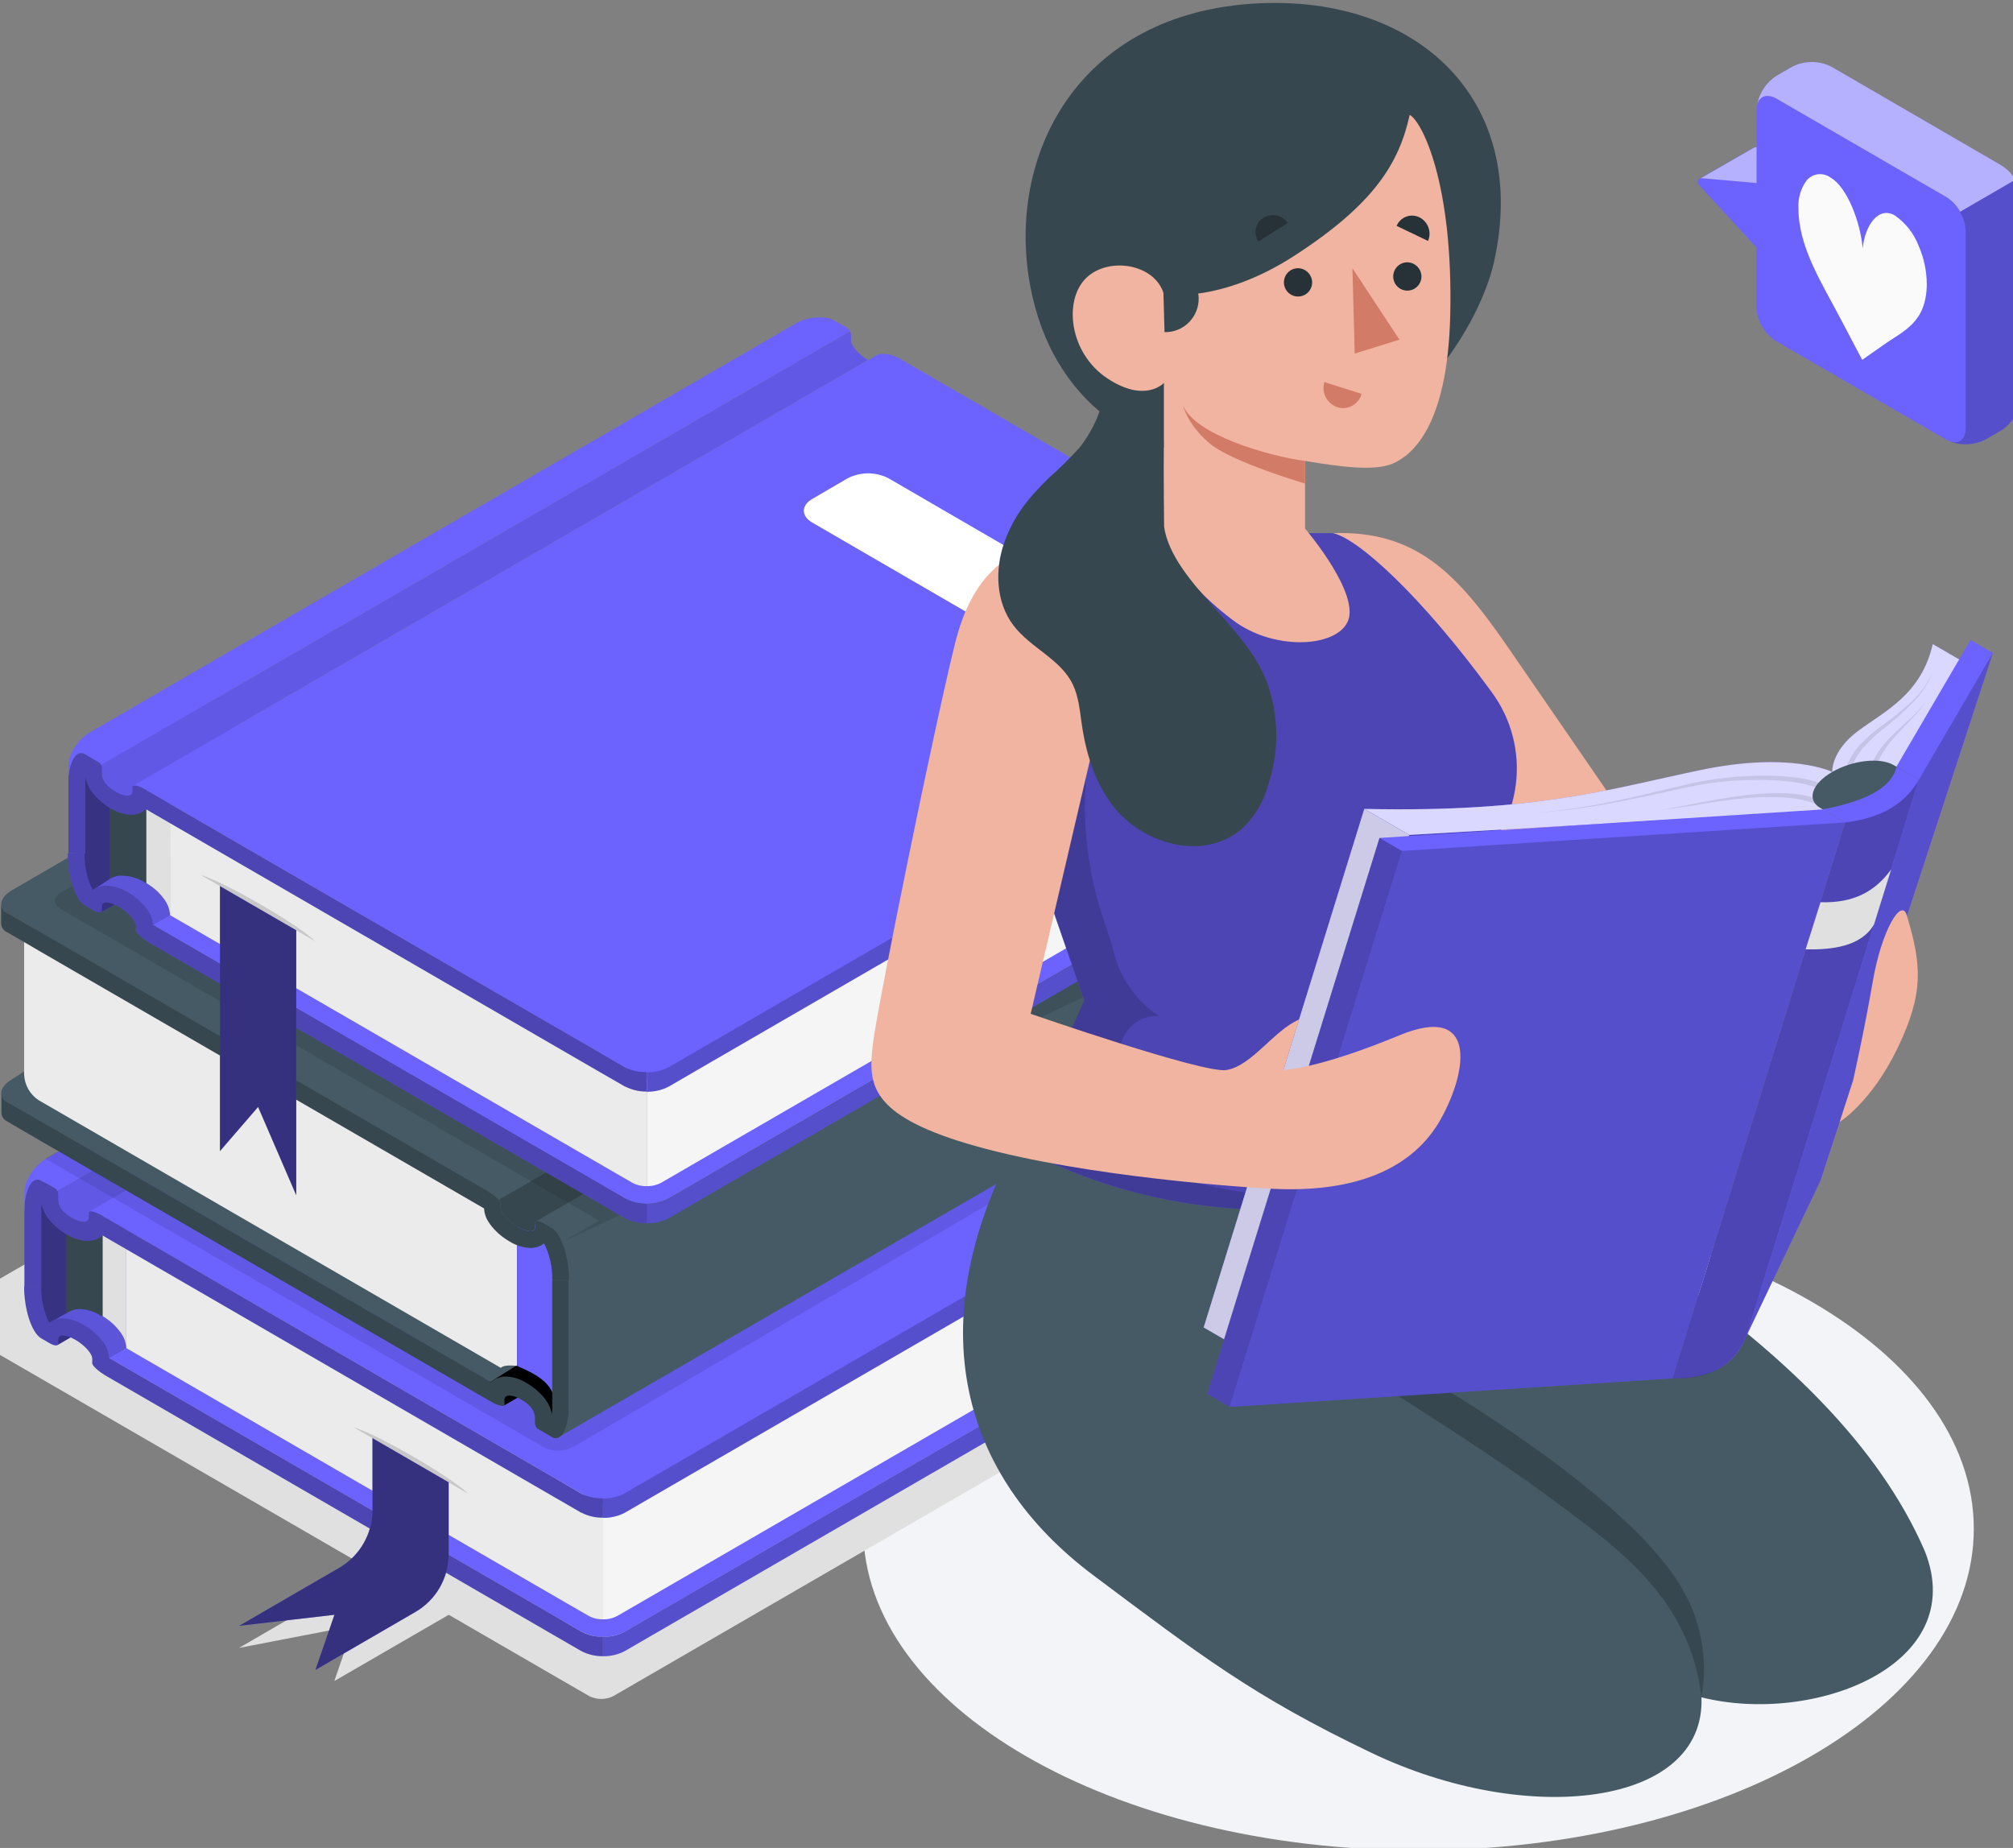 <svg width="256" height="235" viewBox="0 0 256 235" fill="none" xmlns="http://www.w3.org/2000/svg">
<rect x="0" y="0" width="256" height="235" fill="#808080" stroke="none"/>
<g clip-path="url(#clip0_791_5897)">
<path d="M180.398 235.3C219.399 235.3 251.015 216.994 251.015 194.412C251.015 171.83 219.399 153.523 180.398 153.523C141.397 153.523 109.781 171.83 109.781 194.412C109.781 216.994 141.397 235.3 180.398 235.3Z" fill="#F2F4F8"/>
<path d="M74.914 215.682L57.069 205.351L42.517 213.775L44.942 206.755L30.398 209.563L47.367 199.713L-6.842 168.344C-7.029 168.281 -7.192 168.161 -7.308 168C-7.424 167.839 -7.486 167.646 -7.486 167.447C-7.486 167.249 -7.424 167.055 -7.308 166.894C-7.192 166.733 -7.029 166.613 -6.842 166.55L121.158 92.701C121.64 92.457 122.172 92.33 122.712 92.33C123.251 92.33 123.783 92.457 124.265 92.701L205.848 139.874C206.036 139.937 206.199 140.057 206.314 140.218C206.43 140.38 206.492 140.573 206.492 140.771C206.492 140.97 206.43 141.163 206.314 141.324C206.199 141.485 206.036 141.606 205.848 141.669L78.013 215.682C77.532 215.926 77.001 216.054 76.463 216.054C75.925 216.054 75.394 215.926 74.914 215.682Z" fill="#E0E0E0"/>
<path d="M7.321 171.039L9.214 169.943L7.845 169.327C7.845 169.327 6.737 169.612 6.737 169.68C6.744 169.932 6.769 170.183 6.812 170.431L7.321 171.039Z" fill="#6C63FF"/>
<path opacity="0.5" d="M7.321 171.039L9.214 169.943L7.845 169.327C7.845 169.327 6.737 169.612 6.737 169.68C6.744 169.932 6.769 170.183 6.812 170.431L7.321 171.039Z" fill="black"/>
<path d="M79.472 207.498C78.614 207.934 77.665 208.162 76.702 208.162C75.74 208.162 74.791 207.934 73.933 207.498L11.737 171.459L104.832 117.545L107.011 116.283L169.199 152.322C170.696 153.207 170.696 154.649 169.199 155.527L79.472 207.498Z" fill="#6C63FF"/>
<path d="M56.14 139.46L34.433 151.984L20.39 143.853L4.057 153.32V165.123C4.057 166.557 5.659 168.591 6.243 168.261C7.319 168.522 8.365 168.895 9.364 169.372C10.988 170.303 12.496 171.425 13.855 172.713L63.686 143.86L56.14 139.46Z" fill="#6C63FF"/>
<path opacity="0.15" d="M56.14 139.46L34.433 151.984L20.39 143.853L4.057 153.32V165.123C4.057 166.557 5.659 168.591 6.243 168.261C7.319 168.522 8.365 168.895 9.364 169.372C10.988 170.303 12.496 171.425 13.855 172.713L63.686 143.86L56.14 139.46Z" fill="black"/>
<path opacity="0.4" d="M4.057 165.123C4.057 166.467 5.457 168.336 6.116 168.291H6.175H6.243C6.288 168.291 8.219 167.06 8.429 167.03L10.307 160.806C10.307 160.806 10.195 153.53 10.307 153.53C9.947 152.482 9.53 151.455 9.057 150.452L4.057 153.35V165.123Z" fill="black"/>
<path d="M73.925 207.498L70.183 205.313L13.87 172.683C13.83 171.948 13.569 171.241 13.122 170.656C12.453 169.776 11.616 169.038 10.659 168.487C9.857 167.99 8.943 167.703 8.002 167.653C7.37 167.647 6.754 167.85 6.25 168.231C5.538 166.792 5.19 165.198 5.24 163.591H3.069C3.069 166.542 4.042 169.5 5.232 170.183L6.31 170.814C6.916 171.167 7.403 171.189 7.403 170.859V170.281C7.403 169.643 8.368 169.673 9.574 170.371C10.779 171.069 11.737 172.143 11.737 172.789V173.359C11.737 173.697 12.568 174.433 13.586 175.018L68.034 206.552L73.925 209.961C74.778 210.405 75.727 210.629 76.688 210.614V208.144C75.727 208.169 74.776 207.946 73.925 207.498Z" fill="#6C63FF"/>
<path opacity="0.3" d="M73.925 207.498L70.183 205.313L13.87 172.683C13.83 171.948 13.569 171.241 13.122 170.656C12.453 169.776 11.616 169.038 10.659 168.487C9.857 167.99 8.943 167.703 8.002 167.653C7.37 167.647 6.754 167.85 6.25 168.231C5.538 166.792 5.19 165.198 5.24 163.591H3.069C3.069 166.542 4.042 169.5 5.232 170.183L6.31 170.814C6.916 171.167 7.403 171.189 7.403 170.859V170.281C7.403 169.643 8.368 169.673 9.574 170.371C10.779 171.069 11.737 172.143 11.737 172.789V173.359C11.737 173.697 12.568 174.433 13.586 175.018L68.034 206.552L73.925 209.961C74.778 210.405 75.727 210.629 76.688 210.614V208.144C75.727 208.169 74.776 207.946 73.925 207.498Z" fill="black"/>
<path d="M170.337 153.914V156.421C170.312 156.759 170.197 157.084 170.005 157.362C169.813 157.64 169.55 157.862 169.244 158.005H169.199L85.333 206.56L79.45 209.968C78.597 210.412 77.648 210.636 76.688 210.621V208.151C77.652 208.174 78.606 207.947 79.457 207.491L83.2 205.321L169.169 155.528C169.495 155.394 169.776 155.173 169.982 154.888C170.189 154.602 170.312 154.265 170.337 153.914Z" fill="#6C63FF"/>
<path opacity="0.2" d="M170.337 153.914V156.421C170.312 156.759 170.197 157.084 170.005 157.362C169.813 157.64 169.55 157.862 169.244 158.005H169.199L85.333 206.56L79.45 209.968C78.597 210.412 77.648 210.636 76.688 210.621V208.151C77.652 208.174 78.606 207.947 79.457 207.491L83.2 205.321L169.169 155.528C169.495 155.394 169.776 155.173 169.982 154.888C170.189 154.602 170.312 154.265 170.337 153.914Z" fill="black"/>
<path d="M76.702 191.513V205.929C76.058 205.946 75.421 205.793 74.853 205.486L68.034 201.544L16.071 171.445V156.391L76.702 191.513Z" fill="#EBEBEB"/>
<path opacity="0.15" d="M44.987 181.52L59.538 189.951C59.538 189.951 58.041 188.375 52.263 185.071C46.663 181.865 44.987 181.52 44.987 181.52Z" fill="black"/>
<path d="M167.672 140.647V151.751C167.637 152.393 167.452 153.017 167.132 153.574C166.812 154.131 166.367 154.605 165.831 154.957L85.333 201.544L78.522 205.486C77.957 205.792 77.322 205.945 76.68 205.929V193.038L167.672 140.647Z" fill="#F5F5F5"/>
<path d="M13.024 154.664V167.428C12.96 167.382 12.893 167.342 12.822 167.308C12.025 166.804 11.113 166.515 10.172 166.467C9.543 166.459 8.929 166.662 8.428 167.045V152.029L13.024 154.664Z" fill="#37474F"/>
<path d="M16.064 171.452C16.026 170.715 15.764 170.008 15.315 169.425C15.09 169.112 14.839 168.818 14.566 168.546L14.304 168.299L13.968 168.006L13.683 167.796C13.487 167.645 13.282 167.507 13.069 167.383V154.664L16.064 156.428V171.452Z" fill="#E0E0E0"/>
<path d="M104.833 99.969L11.737 153.913V155.16C11.737 155.858 10.771 156.113 9.574 155.423C8.376 154.732 7.403 153.861 7.403 152.66L7.283 151.473L102.138 96.552L102.52 96.327C102.621 96.504 102.677 96.702 102.684 96.905V97.483C102.684 98.152 103.643 99.263 104.833 99.969Z" fill="#6C63FF"/>
<path opacity="0.1" d="M104.833 99.969L11.737 153.913V155.16C11.737 155.858 10.771 156.113 9.574 155.423C8.376 154.732 7.403 153.861 7.403 152.66L7.283 151.473L102.138 96.552L102.52 96.327C102.621 96.504 102.677 96.702 102.684 96.905V97.483C102.684 98.152 103.643 99.263 104.833 99.969Z" fill="black"/>
<path d="M73.933 189.907L13.114 154.664C12.366 154.259 11.617 153.913 11.34 154.086L11.737 153.868L104.833 99.946L105.926 99.323C106.524 98.97 107.834 99.165 108.86 99.758L169.17 134.723C170.667 135.616 170.667 137.058 169.17 137.936L79.472 189.907C78.614 190.343 77.665 190.571 76.703 190.571C75.74 190.571 74.791 190.343 73.933 189.907Z" fill="#6C63FF"/>
<path d="M102.55 96.304L102.168 96.53L7.283 151.451C7.235 151.352 7.166 151.264 7.081 151.195L6.759 151.015L6.078 150.617L5.24 150.159C5.077 150.05 4.882 150 4.687 150.018C4.492 150.035 4.31 150.12 4.169 150.257C4.125 150.281 4.087 150.314 4.057 150.354C3.945 150.473 3.849 150.607 3.773 150.752C3.671 150.92 3.588 151.099 3.526 151.285C3.451 151.481 3.391 151.691 3.331 151.909C3.271 152.126 3.241 152.374 3.196 152.659C3.167 152.805 3.15 152.954 3.144 153.102C3.144 153.215 3.144 153.328 3.144 153.455C3.144 153.718 3.106 153.996 3.106 154.289V151.616C3.106 150.114 4.356 148.222 5.884 147.336L95.618 95.366C97.153 94.48 99.361 94.33 100.559 95.013L101.689 95.674C101.764 95.726 101.958 95.831 102.168 95.951C102.327 96.029 102.46 96.152 102.55 96.304Z" fill="#6C63FF"/>
<path d="M73.948 189.951L70.205 187.767L26.947 162.69L13.114 154.664C12.134 154.086 11.333 153.913 11.28 154.176C11.277 154.188 11.277 154.201 11.28 154.213V154.844C11.28 155.535 10.307 155.535 9.11 154.844C7.912 154.153 7.426 153.343 7.411 152.659V151.976C7.422 151.825 7.398 151.674 7.343 151.534C7.287 151.393 7.2 151.267 7.089 151.165L6.767 150.985L6.086 150.587L5.24 150.159C5.077 150.05 4.882 150 4.687 150.018C4.492 150.035 4.31 150.12 4.169 150.257C4.125 150.281 4.087 150.314 4.057 150.354C3.982 150.43 3.919 150.516 3.87 150.61C3.831 150.652 3.798 150.7 3.773 150.752C3.671 150.92 3.588 151.099 3.526 151.285C3.451 151.481 3.391 151.691 3.331 151.909C3.271 152.126 3.241 152.374 3.196 152.659C3.167 152.805 3.15 152.954 3.144 153.102C3.144 153.215 3.144 153.328 3.144 153.455C3.144 153.718 3.106 153.996 3.106 154.289V163.659H5.24V154.221C5.24 153.996 5.24 153.771 5.24 153.56L5.292 153.02C5.286 153.003 5.286 152.984 5.292 152.967C5.479 154.671 7.104 156.188 8.511 156.991C9.292 157.483 10.187 157.762 11.108 157.802C11.809 157.81 12.489 157.559 13.017 157.097L13.212 157.202L13.586 157.427L68.035 188.96L73.926 192.369C73.926 192.369 73.926 192.369 73.963 192.369C74.806 192.8 75.742 193.016 76.688 193V190.53C75.741 190.568 74.799 190.37 73.948 189.951Z" fill="#6C63FF"/>
<path opacity="0.3" d="M73.948 189.951L70.205 187.767L26.947 162.69L13.114 154.664C12.134 154.086 11.333 153.913 11.28 154.176C11.277 154.188 11.277 154.201 11.28 154.213V154.844C11.28 155.535 10.307 155.535 9.11 154.844C7.912 154.153 7.426 153.343 7.411 152.659V151.976C7.422 151.825 7.398 151.674 7.343 151.534C7.287 151.393 7.2 151.267 7.089 151.165L6.767 150.985L6.086 150.587L5.24 150.159C5.077 150.05 4.882 150 4.687 150.018C4.492 150.035 4.31 150.12 4.169 150.257C4.125 150.281 4.087 150.314 4.057 150.354C3.982 150.43 3.919 150.516 3.87 150.61C3.831 150.652 3.798 150.7 3.773 150.752C3.671 150.92 3.588 151.099 3.526 151.285C3.451 151.481 3.391 151.691 3.331 151.909C3.271 152.126 3.241 152.374 3.196 152.659C3.167 152.805 3.15 152.954 3.144 153.102C3.144 153.215 3.144 153.328 3.144 153.455C3.144 153.718 3.106 153.996 3.106 154.289V163.659H5.24V154.221C5.24 153.996 5.24 153.771 5.24 153.56L5.292 153.02C5.286 153.003 5.286 152.984 5.292 152.967C5.479 154.671 7.104 156.188 8.511 156.991C9.292 157.483 10.187 157.762 11.108 157.802C11.809 157.81 12.489 157.559 13.017 157.097L13.212 157.202L13.586 157.427L68.035 188.96L73.926 192.369C73.926 192.369 73.926 192.369 73.963 192.369C74.806 192.8 75.742 193.016 76.688 193V190.53C75.741 190.568 74.799 190.37 73.948 189.951Z" fill="black"/>
<path opacity="0.1" d="M108.86 99.781C107.834 99.187 106.524 98.992 105.925 99.345L104.84 99.968C103.642 99.263 102.684 98.151 102.684 97.461V96.853C102.677 96.649 102.621 96.451 102.52 96.274C102.446 96.117 102.329 95.984 102.183 95.891C101.973 95.771 101.778 95.666 101.704 95.614L100.573 94.953C99.376 94.27 97.168 94.42 95.633 95.306L5.846 147.269L5.749 147.336L69.15 184.05C69.722 184.341 70.354 184.493 70.995 184.493C71.636 184.493 72.268 184.341 72.84 184.05L163.181 131.232L108.86 99.781Z" fill="black"/>
<path d="M170.337 136.3V138.815C170.31 139.152 170.195 139.476 170.003 139.754C169.811 140.032 169.549 140.255 169.244 140.399H169.199L85.333 188.968L79.45 192.377C78.596 192.818 77.647 193.04 76.688 193.023V190.553C77.652 190.576 78.606 190.348 79.457 189.892L83.2 187.722L169.169 137.937C169.498 137.802 169.783 137.577 169.989 137.288C170.196 136.998 170.317 136.655 170.337 136.3Z" fill="#6C63FF"/>
<path opacity="0.2" d="M170.337 136.3V138.815C170.31 139.152 170.195 139.476 170.003 139.754C169.811 140.032 169.549 140.255 169.244 140.399H169.199L85.333 188.968L79.45 192.377C78.596 192.818 77.647 193.04 76.688 193.023V190.553C77.652 190.576 78.606 190.348 79.457 189.892L83.2 187.722L169.169 137.937C169.498 137.802 169.783 137.577 169.989 137.288C170.196 136.998 170.317 136.655 170.337 136.3Z" fill="black"/>
<path d="M64.075 178.75L66.477 177.361C65.83 177.137 65.136 177.088 64.464 177.218C63.828 177.519 64.075 178.75 64.075 178.75Z" fill="black"/>
<path d="M62.428 177.233C62.7 176.936 63.03 176.698 63.398 176.536C63.766 176.373 64.163 176.289 64.565 176.289C64.967 176.289 65.365 176.373 65.733 176.536C66.101 176.698 66.431 176.936 66.702 177.233C69.038 179.381 69.157 181.513 70.123 181.475C71.089 181.438 71.111 164.312 71.111 164.312L61.912 172.894L62.428 177.233Z" fill="black"/>
<path d="M158.832 114.932L158.982 114.849L157.485 113.993L94.001 77.204L1.497 137.276C-0 138.161 -0.307 139.438 0.89 140.129L3.054 141.375L62.398 175.754L62.817 175.454L158.832 114.932Z" fill="#455A64"/>
<path d="M70.363 156.204L65.767 155.25V173.712C68.536 174.891 70.303 176.002 70.595 178.33L70.363 156.204Z" fill="#6C63FF"/>
<path d="M63.7 173.952L4.918 139.911C4.38 139.559 3.932 139.084 3.611 138.526C3.29 137.968 3.104 137.341 3.069 136.698V118.506L62.428 153.163C62.428 153.163 63.132 155.738 65.235 156.549C67.338 157.36 65.737 158.178 65.737 158.178V173.697C63.917 173.494 63.7 173.952 63.7 173.952Z" fill="#EBEBEB"/>
<path d="M69.127 155.573C68.514 155.22 68.034 155.197 68.034 155.528V156.106C68.034 156.744 67.069 156.714 65.864 156.016C64.659 155.318 63.685 154.244 63.685 153.606V153.028C63.685 152.69 62.87 151.954 61.852 151.368L157.5 96.402L158.997 97.258C159.197 97.479 159.323 97.757 159.356 98.054V98.632C159.356 99.278 160.329 100.352 161.527 101.05C162.725 101.748 163.698 101.801 163.698 101.132V100.562C163.698 100.224 164.177 100.246 164.783 100.599L69.127 155.573Z" fill="#37474F"/>
<path d="M158.832 97.348L158.982 97.258L157.485 96.402L94.001 59.613L1.497 113.22C-0 114.106 -0.307 115.383 0.89 116.073L3.054 117.327L62.428 153.163L158.832 97.348Z" fill="#455A64"/>
<path d="M163.705 99.999L68.117 155.34L71.463 157.968L166.722 102.799C166.488 102.09 166.044 101.469 165.449 101.02L163.705 99.999Z" fill="#455A64"/>
<path d="M166.363 127.583C166.425 127.55 166.482 127.509 166.535 127.463C166.579 127.439 166.617 127.405 166.647 127.365C166.722 127.29 166.785 127.204 166.834 127.11C166.873 127.067 166.906 127.019 166.932 126.967C167.033 126.799 167.116 126.62 167.179 126.434C167.253 126.239 167.313 126.029 167.373 125.811C167.433 125.593 167.463 125.345 167.508 125.06C167.537 124.914 167.554 124.766 167.56 124.617C167.56 124.504 167.56 124.392 167.56 124.264C167.56 124.001 167.598 123.724 167.598 123.431V107.626C167.609 105.975 167.306 104.337 166.707 102.799L71.478 157.968L71.074 182.744L166.333 127.635L166.363 127.583Z" fill="#455A64"/>
<path opacity="0.1" d="M71.478 157.968C71.478 157.968 146.503 122.748 153.33 119.519C157.821 117.387 160.067 121.862 158.982 126.494C158.046 130.541 154.071 134.708 154.071 134.708L166.332 127.635C166.394 127.602 166.452 127.562 166.504 127.515C166.549 127.491 166.587 127.458 166.617 127.418C166.691 127.342 166.754 127.256 166.804 127.162C166.843 127.12 166.876 127.072 166.901 127.02C167.003 126.852 167.086 126.673 167.148 126.487C167.223 126.291 167.283 126.081 167.343 125.863C167.403 125.646 167.433 125.398 167.478 125.113C167.506 124.967 167.524 124.818 167.53 124.67C167.53 124.557 167.53 124.444 167.53 124.317C167.53 124.054 167.567 123.776 167.567 123.483V107.626C167.578 105.975 167.276 104.337 166.677 102.799L71.478 157.968Z" fill="black"/>
<path d="M72.361 162.795H70.228C70.275 161.177 69.92 159.572 69.195 158.125C68.691 158.507 68.075 158.71 67.443 158.704C66.504 158.655 65.592 158.368 64.793 157.87C63.834 157.322 62.996 156.584 62.331 155.7C62.285 155.638 62.242 155.572 62.203 155.505C61.82 154.968 61.597 154.333 61.56 153.673L5.24 121.073L3.331 119.955L0.891 118.543C0.679 118.446 0.497 118.292 0.365 118.099C0.233 117.906 0.156 117.681 0.142 117.447V114.939C0.153 115.179 0.228 115.411 0.36 115.61C0.492 115.81 0.675 115.97 0.891 116.073L7.358 119.827L61.807 151.361C62.817 151.946 63.648 152.682 63.648 153.012V153.591C63.698 153.977 63.874 154.337 64.15 154.612C64.631 155.183 65.215 155.659 65.871 156.016C67.076 156.714 68.049 156.766 68.049 156.106V155.528C68.049 155.197 68.528 155.212 69.135 155.565L70.213 156.196C71.388 156.917 72.361 159.845 72.361 162.795Z" fill="#37474F"/>
<path d="M70.228 162.795V178.637C70.228 178.863 70.228 179.08 70.228 179.298L70.175 179.831C70.179 179.848 70.179 179.866 70.175 179.884C69.981 178.187 68.364 176.67 66.957 175.867C66.173 175.373 65.276 175.091 64.352 175.049C63.651 175.043 62.972 175.294 62.443 175.754L62.248 175.649L61.882 175.424L7.433 143.89L4.304 142.081C4.02 141.916 3.705 141.743 3.413 141.563L0.778 140.061C0.603 139.952 0.457 139.801 0.354 139.622C0.25 139.442 0.193 139.24 0.187 139.033V141.533C0.195 141.726 0.249 141.915 0.344 142.083C0.439 142.251 0.573 142.395 0.733 142.501C1.04 142.689 1.37 142.869 1.707 143.072L2.313 143.425L3.353 144.033C3.593 144.176 3.802 144.303 4.005 144.408L4.461 144.679L5.262 145.144L48.52 170.183L62.323 178.179C63.304 178.757 64.105 178.93 64.157 178.66C64.157 178.615 64.157 178.57 64.157 178.555V177.999C64.157 177.301 65.123 177.301 66.32 177.999C67.518 178.697 68.005 179.501 68.027 180.176V180.86C68.015 181.011 68.037 181.163 68.091 181.305C68.146 181.446 68.231 181.574 68.341 181.678L68.663 181.858C68.858 181.963 69.09 182.106 69.344 182.256L70.19 182.744C70.354 182.853 70.55 182.902 70.746 182.884C70.942 182.867 71.126 182.783 71.268 182.647C71.308 182.623 71.344 182.592 71.373 182.557C71.448 182.477 71.513 182.389 71.568 182.294C71.602 182.254 71.632 182.212 71.657 182.166C71.759 181.998 71.842 181.819 71.904 181.633C71.982 181.429 72.047 181.221 72.099 181.01C72.151 180.777 72.196 180.537 72.234 180.259C72.267 180.116 72.284 179.97 72.286 179.824C72.286 179.703 72.286 179.598 72.286 179.471C72.286 179.2 72.286 178.923 72.286 178.637V162.795H70.228Z" fill="#37474F"/>
<path opacity="0.1" d="M166.737 102.791L76.201 155.227L7.762 115.622C6.737 115.037 6.737 114.076 7.762 113.483L97.355 61.565L157.492 96.402L158.989 97.265C159.182 97.474 159.307 97.735 159.349 98.016V98.594C159.349 99.24 160.322 100.321 161.512 101.012C161.574 101.05 161.639 101.083 161.707 101.11L163.698 99.953L164.648 100.501L164.776 100.561L165.479 100.967C166.072 101.434 166.51 102.07 166.737 102.791Z" fill="black"/>
<path d="M12.86 115.991L15.584 114.534L13.099 113.934C12.864 114.216 12.716 114.561 12.674 114.926C12.631 115.292 12.696 115.662 12.86 115.991Z" fill="#6C63FF"/>
<path opacity="0.5" d="M12.86 115.991L15.584 114.534L13.099 113.934C12.864 114.216 12.716 114.561 12.674 114.926C12.631 115.292 12.696 115.662 12.86 115.991Z" fill="black"/>
<path d="M85.019 152.412C84.16 152.849 83.212 153.076 82.249 153.076C81.287 153.076 80.338 152.849 79.48 152.412L17.291 116.374L110.387 63.33L112.565 62.068L174.753 97.213C176.251 98.099 176.251 99.541 174.753 100.419L85.019 152.412Z" fill="#6C63FF"/>
<path d="M61.672 85.283L39.965 97.806L25.93 89.675L9.611 99.105V110.067C9.611 111.501 11.213 113.535 11.79 113.205C12.866 113.466 13.912 113.839 14.911 114.316C16.535 115.246 18.043 116.368 19.402 117.657L69.232 89.675L61.672 85.283Z" fill="#6C63FF"/>
<path opacity="0.15" d="M61.672 85.283L39.965 97.806L25.93 89.675L9.611 99.105V110.067C9.611 111.501 11.213 113.535 11.79 113.205C12.866 113.466 13.912 113.839 14.911 114.316C16.535 115.246 18.043 116.368 19.402 117.657L69.232 89.675L61.672 85.283Z" fill="black"/>
<path d="M18.571 100.449V112.319C18.511 112.275 18.449 112.235 18.384 112.199C17.58 111.701 16.663 111.414 15.719 111.365C15.106 111.303 14.489 111.448 13.968 111.778V97.791L18.571 100.449Z" fill="#37474F"/>
<path d="M21.625 116.374C21.579 115.639 21.319 114.934 20.877 114.346C20.652 114.033 20.401 113.74 20.128 113.468L19.866 113.22L19.522 112.927L19.237 112.717C19.04 112.569 18.835 112.432 18.623 112.304V100.509L21.663 102.274V102.214L21.625 116.374Z" fill="#E0E0E0"/>
<path opacity="0.4" d="M9.611 110.067C9.611 111.501 11.213 113.536 11.789 113.205L13.967 111.779V102.769L11.782 99.015L10.592 98.595L9.604 99.165L9.611 110.067Z" fill="black"/>
<path d="M82.249 137.328V150.843C81.608 150.861 80.973 150.711 80.408 150.407L73.581 146.458L21.618 116.373V102.213L82.249 137.328Z" fill="#EBEBEB"/>
<path opacity="0.15" d="M25.547 111.283L40.092 119.707C40.092 119.707 38.594 118.13 32.823 114.834C27.217 111.629 25.547 111.283 25.547 111.283Z" fill="black"/>
<path d="M173.196 86.469V96.695C173.161 97.338 172.976 97.963 172.654 98.52C172.333 99.077 171.885 99.55 171.347 99.901L90.91 146.451L84.098 150.4C83.53 150.704 82.893 150.854 82.249 150.835V138.898L173.196 86.469Z" fill="#F5F5F5"/>
<path d="M110.387 45.798L17.291 99.706V100.96C17.291 101.658 16.318 101.913 15.128 101.215C13.938 100.517 12.95 99.653 12.95 98.46L12.837 97.273L107.692 42.345L108.074 42.12C108.171 42.297 108.225 42.495 108.231 42.698V43.276C108.231 43.974 109.197 45.085 110.387 45.798Z" fill="#6C63FF"/>
<path opacity="0.1" d="M110.387 45.798L17.291 99.706V100.96C17.291 101.658 16.318 101.913 15.128 101.215C13.938 100.517 12.95 99.653 12.95 98.46L12.837 97.273L107.692 42.345L108.074 42.12C108.171 42.297 108.225 42.495 108.231 42.698V43.276C108.231 43.974 109.197 45.085 110.387 45.798Z" fill="black"/>
<path d="M79.48 135.722L18.669 100.509C17.92 100.104 17.172 99.758 16.895 99.931L17.291 99.706L110.387 45.798L111.472 45.168C112.079 44.822 113.389 45.018 114.407 45.603L174.754 80.553C176.251 81.439 176.251 82.88 174.754 83.759L85.019 135.722C84.161 136.158 83.212 136.386 82.249 136.386C81.287 136.386 80.338 136.158 79.48 135.722Z" fill="#6C63FF"/>
<path d="M112.984 60.815L146.608 80.335C148.03 81.161 148.03 82.505 146.608 83.338L142.08 85.959C141.278 86.366 140.392 86.578 139.493 86.578C138.595 86.578 137.709 86.366 136.907 85.959L103.298 66.453C101.868 65.627 101.868 64.283 103.298 63.45L107.789 60.83C108.592 60.415 109.482 60.198 110.385 60.195C111.288 60.193 112.179 60.405 112.984 60.815Z" fill="white"/>
<path d="M108.074 42.12L107.692 42.345L12.837 97.273C12.788 97.171 12.716 97.081 12.628 97.01L12.313 96.83L11.632 96.432C11.37 96.29 11.086 96.117 10.786 95.944C10.622 95.836 10.426 95.786 10.23 95.804C10.035 95.822 9.851 95.906 9.708 96.042C9.667 96.066 9.631 96.099 9.604 96.139C9.491 96.256 9.396 96.387 9.319 96.53C9.216 96.7 9.133 96.881 9.072 97.07C8.994 97.271 8.929 97.477 8.878 97.686C8.825 97.919 8.78 98.159 8.743 98.437C8.71 98.58 8.693 98.726 8.69 98.872C8.69 98.993 8.69 99.098 8.69 99.225C8.69 99.496 8.69 99.773 8.69 100.059V97.386C8.69 95.884 9.94 94 11.46 93.114L101.202 41.136C102.699 40.25 104.945 40.1 106.135 40.783L107.265 41.451H107.31C107.385 41.504 107.58 41.609 107.789 41.729C107.918 41.831 108.016 41.966 108.074 42.12Z" fill="#6C63FF"/>
<path d="M79.48 152.412L75.737 150.227L19.462 117.65C19.42 116.917 19.159 116.213 18.713 115.63C18.048 114.747 17.21 114.008 16.251 113.461C15.434 112.952 14.501 112.662 13.541 112.62C12.909 112.612 12.293 112.815 11.789 113.198C11.064 111.751 10.709 110.146 10.756 108.528H8.623C8.623 111.478 9.596 114.437 10.786 115.12L11.864 115.751C12.47 116.103 12.95 116.126 12.95 115.796V115.217C12.95 114.579 13.923 114.609 15.128 115.308C16.333 116.006 17.291 117.124 17.291 117.725V118.303C17.291 118.641 18.122 119.377 19.133 119.962L73.581 151.496L79.48 154.912C80.332 155.356 81.281 155.58 82.242 155.565V153.095C81.278 153.11 80.326 152.875 79.48 152.412Z" fill="#6C63FF"/>
<path opacity="0.3" d="M79.48 152.412L75.737 150.227L19.462 117.65C19.42 116.917 19.159 116.213 18.713 115.63C18.048 114.747 17.21 114.008 16.251 113.461C15.434 112.952 14.501 112.662 13.541 112.62C12.909 112.612 12.293 112.815 11.789 113.198C11.064 111.751 10.709 110.146 10.756 108.528H8.623C8.623 111.478 9.596 114.437 10.786 115.12L11.864 115.751C12.47 116.103 12.95 116.126 12.95 115.796V115.217C12.95 114.579 13.923 114.609 15.128 115.308C16.333 116.006 17.291 117.124 17.291 117.725V118.303C17.291 118.641 18.122 119.377 19.133 119.962L73.581 151.496L79.48 154.912C80.332 155.356 81.281 155.58 82.242 155.565V153.095C81.278 153.11 80.326 152.875 79.48 152.412Z" fill="black"/>
<path d="M79.502 135.737L75.76 133.559L32.502 108.528L18.669 100.509C17.688 99.931 16.887 99.758 16.835 100.029V100.659C16.835 101.358 15.869 101.358 14.671 100.659C13.474 99.961 12.987 99.158 12.965 98.482V97.799C12.977 97.647 12.955 97.494 12.899 97.352C12.844 97.21 12.756 97.083 12.643 96.98L12.329 96.8C12.134 96.695 11.902 96.552 11.647 96.402C11.393 96.252 11.101 96.087 10.802 95.914C10.637 95.806 10.441 95.756 10.245 95.774C10.05 95.792 9.866 95.876 9.724 96.012C9.682 96.036 9.646 96.07 9.619 96.109C9.542 96.184 9.476 96.27 9.424 96.365C9.388 96.406 9.358 96.451 9.334 96.5C9.231 96.67 9.148 96.851 9.087 97.04C9.009 97.241 8.944 97.447 8.893 97.656C8.84 97.889 8.795 98.129 8.758 98.407C8.725 98.55 8.708 98.696 8.706 98.842C8.706 98.963 8.706 99.068 8.706 99.195C8.706 99.466 8.706 99.743 8.706 100.029V108.528H10.839V100.036C10.839 99.818 10.839 99.593 10.839 99.376L10.891 98.842C10.888 98.825 10.888 98.807 10.891 98.79C11.086 100.487 12.703 102.011 14.11 102.807C14.88 103.287 15.758 103.563 16.663 103.61C17.363 103.616 18.042 103.365 18.571 102.904L18.758 103.009L19.133 103.235L73.581 134.768L79.48 138.177H79.525C80.366 138.605 81.299 138.821 82.242 138.807V136.337C81.293 136.368 80.352 136.162 79.502 135.737Z" fill="#6C63FF"/>
<path opacity="0.3" d="M79.502 135.737L75.76 133.559L32.502 108.528L18.669 100.509C17.688 99.931 16.887 99.758 16.835 100.029V100.659C16.835 101.358 15.869 101.358 14.671 100.659C13.474 99.961 12.987 99.158 12.965 98.482V97.799C12.977 97.647 12.955 97.494 12.899 97.352C12.844 97.21 12.756 97.083 12.643 96.98L12.329 96.8C12.134 96.695 11.902 96.552 11.647 96.402C11.393 96.252 11.101 96.087 10.802 95.914C10.637 95.806 10.441 95.756 10.245 95.774C10.05 95.792 9.866 95.876 9.724 96.012C9.682 96.036 9.646 96.07 9.619 96.109C9.542 96.184 9.476 96.27 9.424 96.365C9.388 96.406 9.358 96.451 9.334 96.5C9.231 96.67 9.148 96.851 9.087 97.04C9.009 97.241 8.944 97.447 8.893 97.656C8.84 97.889 8.795 98.129 8.758 98.407C8.725 98.55 8.708 98.696 8.706 98.842C8.706 98.963 8.706 99.068 8.706 99.195C8.706 99.466 8.706 99.743 8.706 100.029V108.528H10.839V100.036C10.839 99.818 10.839 99.593 10.839 99.376L10.891 98.842C10.888 98.825 10.888 98.807 10.891 98.79C11.086 100.487 12.703 102.011 14.11 102.807C14.88 103.287 15.758 103.563 16.663 103.61C17.363 103.616 18.042 103.365 18.571 102.904L18.758 103.009L19.133 103.235L73.581 134.768L79.48 138.177H79.525C80.366 138.605 81.299 138.821 82.242 138.807V136.337C81.293 136.368 80.352 136.162 79.502 135.737Z" fill="black"/>
<path d="M175.906 82.122V84.63C175.88 84.968 175.764 85.293 175.571 85.572C175.377 85.85 175.113 86.072 174.806 86.214H174.769L90.932 134.761L85.049 138.177C84.196 138.621 83.247 138.846 82.287 138.83V136.36C83.254 136.383 84.21 136.155 85.064 135.699L88.806 133.529L174.783 83.721C175.098 83.582 175.368 83.359 175.566 83.078C175.764 82.796 175.881 82.466 175.906 82.122Z" fill="#6C63FF"/>
<path opacity="0.2" d="M175.906 82.122V84.63C175.88 84.968 175.764 85.293 175.571 85.572C175.377 85.85 175.113 86.072 174.806 86.214H174.769L90.932 134.761L85.049 138.177C84.196 138.621 83.247 138.846 82.287 138.83V136.36C83.254 136.383 84.21 136.155 85.064 135.699L88.806 133.529L174.783 83.721C175.098 83.582 175.368 83.359 175.566 83.078C175.764 82.796 175.881 82.466 175.906 82.122Z" fill="black"/>
<path d="M175.906 98.835V101.357C175.88 101.696 175.764 102.021 175.571 102.299C175.377 102.578 175.113 102.799 174.806 102.941H174.769L90.932 151.488L85.049 154.904C84.196 155.348 83.247 155.573 82.287 155.557V153.087C83.254 153.11 84.21 152.883 85.064 152.426L88.806 150.257L174.783 100.456C175.1 100.314 175.372 100.088 175.57 99.802C175.768 99.517 175.884 99.182 175.906 98.835Z" fill="#6C63FF"/>
<path opacity="0.2" d="M175.906 98.835V101.357C175.88 101.696 175.764 102.021 175.571 102.299C175.377 102.578 175.113 102.799 174.806 102.941H174.769L90.932 151.488L85.049 154.904C84.196 155.348 83.247 155.573 82.287 155.557V153.087C83.254 153.11 84.21 152.883 85.064 152.426L88.806 150.257L174.783 100.456C175.1 100.314 175.372 100.088 175.57 99.802C175.768 99.517 175.884 99.182 175.906 98.835Z" fill="black"/>
<path d="M27.973 112.687V146.383L32.823 140.767L37.674 151.999V118.303L27.973 112.687Z" fill="#6C63FF"/>
<path opacity="0.5" d="M27.973 112.687V146.383L32.823 140.767L37.674 151.999V118.303L27.973 112.687Z" fill="black"/>
<path d="M47.367 182.887V192.031C47.367 193.52 46.977 194.982 46.234 196.271C45.492 197.56 44.424 198.631 43.138 199.374L30.413 206.755L42.532 205.351L40.107 212.371L52.832 204.99C54.117 204.245 55.183 203.175 55.926 201.886C56.668 200.598 57.059 199.136 57.061 197.647V188.503L47.367 182.887Z" fill="#6C63FF"/>
<path opacity="0.5" d="M47.367 182.887V192.031C47.367 193.52 46.977 194.982 46.234 196.271C45.492 197.56 44.424 198.631 43.138 199.374L30.413 206.755L42.532 205.351L40.107 212.371L52.832 204.99C54.117 204.245 55.183 203.175 55.926 201.886C56.668 200.598 57.059 199.136 57.061 197.647V188.503L47.367 182.887Z" fill="black"/>
<path d="M230.266 27.524V19.31L223.349 18.702C223.25 18.695 223.152 18.715 223.065 18.762L216.163 22.719C216.104 22.759 216.053 22.81 216.015 22.87C215.976 22.931 215.951 22.998 215.94 23.069C215.93 23.14 215.934 23.212 215.953 23.281C215.972 23.35 216.005 23.415 216.051 23.47L223.386 31.443L230.266 27.524Z" fill="#6C63FF"/>
<path d="M223.386 31.473L216.051 23.5C215.979 23.425 215.932 23.33 215.916 23.228C215.901 23.125 215.917 23.02 215.963 22.928C216.009 22.835 216.082 22.758 216.173 22.709C216.263 22.66 216.367 22.639 216.47 22.651L223.386 23.252V31.473Z" fill="#6C63FF"/>
<path d="M230.266 19.31L223.386 23.275L216.47 22.666C216.388 22.659 216.306 22.672 216.23 22.704C216.784 22.374 222.81 18.913 223.065 18.777C223.154 18.729 223.256 18.709 223.357 18.717L230.266 19.31Z" fill="#6C63FF"/>
<path opacity="0.5" d="M230.266 19.31L223.386 23.275L216.47 22.666C216.388 22.659 216.306 22.672 216.23 22.704C216.784 22.374 222.81 18.913 223.065 18.777C223.154 18.729 223.256 18.709 223.357 18.717L230.266 19.31Z" fill="white"/>
<path d="M223.394 13.987C223.44 13.119 223.69 12.275 224.123 11.522C224.556 10.769 225.16 10.13 225.886 9.655L227.915 8.484C228.686 8.088 229.541 7.881 230.408 7.881C231.274 7.881 232.129 8.088 232.9 8.484L254.503 21.022C255.229 21.496 255.834 22.136 256.267 22.889C256.7 23.642 256.95 24.486 256.996 25.354V50.416C256.946 51.281 256.694 52.122 256.261 52.872C255.828 53.622 255.226 54.259 254.503 54.733L252.474 55.904C251.702 56.297 250.848 56.501 249.982 56.501C249.116 56.501 248.262 56.297 247.489 55.904L241.104 52.21L232.803 47.398L225.856 43.381C225.131 42.906 224.527 42.267 224.093 41.514C223.66 40.761 223.41 39.917 223.364 39.049L223.394 13.987Z" fill="#6C63FF"/>
<path d="M245.034 36.106C245.02 34.457 244.676 32.828 244.023 31.316C243.427 29.732 242.365 28.368 240.977 27.404C238.896 26.173 237.152 28.673 236.882 31.623C236.635 28.365 234.929 23.83 232.84 22.614C232.386 22.262 231.815 22.099 231.245 22.156C230.674 22.213 230.147 22.487 229.771 22.922C229.009 23.95 228.635 25.217 228.716 26.495C228.716 31.481 231.71 36.008 234.188 40.761L236.822 45.761L239.495 43.892C242.002 42.082 245.011 41.099 245.034 36.106Z" fill="#FAFAFA"/>
<path opacity="0.2" d="M257.026 50.401C256.975 51.271 256.72 52.117 256.281 52.87C255.843 53.622 255.234 54.261 254.503 54.733L252.475 55.904C251.772 56.258 251.002 56.459 250.217 56.494C249.431 56.529 248.647 56.397 247.916 56.107C249.084 56.55 249.982 55.889 249.982 54.463V29.401C249.949 28.529 249.691 27.68 249.233 26.938L256.247 22.877C256.705 23.619 256.963 24.467 256.996 25.339L257.026 50.401Z" fill="black"/>
<path opacity="0.5" d="M223.476 13.274C223.768 12.215 224.734 11.877 225.886 12.523L247.519 25.054C248.26 25.51 248.867 26.155 249.278 26.923L256.285 22.861C255.857 22.105 255.244 21.472 254.503 21.022L232.908 8.484C232.135 8.091 231.281 7.887 230.415 7.887C229.549 7.887 228.695 8.091 227.922 8.484L225.886 9.663C225.262 10.07 224.727 10.6 224.312 11.22C223.898 11.841 223.614 12.54 223.476 13.274Z" fill="white"/>
<path d="M169.499 67.797C180.03 67.445 185.255 72.873 191.633 82.108C198.01 91.343 215.586 116.945 215.586 116.945L201.91 124.866L171.969 83.669L169.499 67.797Z" fill="#F1B4A1"/>
<path d="M159.985 0.428C137.117 1.569 127.865 19.791 131.039 36.467C133.793 50.927 144.632 58.75 159.401 58.75H161.25C177.321 58.75 188.017 42.233 189.994 33.328C194.619 12.651 180.255 -0.578 159.985 0.428Z" fill="#37474F"/>
<path d="M216.38 215.832C216.941 229.7 194.29 232.417 174.394 222.897C159.386 215.72 152.687 210.539 139.026 200.313C122.101 187.617 117.026 168.389 129.1 145.55L186.67 142.547C196.693 154.199 232.795 169.681 244.772 197.22C250.588 211.778 230.609 219.444 216.327 215.832H216.38Z" fill="#455A64"/>
<path d="M216.38 215.832C214.883 202.761 204.964 196.312 196.454 189.982C187.943 183.653 170.06 172.684 170.06 172.684C170.06 172.684 178.953 174.764 187.112 166.347C186.863 168.154 186.22 169.884 185.229 171.414C184.238 172.944 182.923 174.236 181.378 175.199C181.378 175.199 206.132 189.397 213.565 201.432C216.272 205.708 217.276 210.848 216.38 215.832Z" fill="#37474F"/>
<path d="M155.553 67.797H148.958C142.573 68.248 136.233 68.743 136.233 68.743C126.008 72.445 126.053 80.531 125.544 84.773C124.796 90.779 126.487 94.203 128.456 99.909L137.888 127.268C137.888 127.268 134.235 135.437 129.107 145.55C152.776 158.794 181.557 154.372 188.668 144.702C188.968 142.652 187.92 120.954 186.767 110.48C190.066 107.847 192.215 104.031 192.761 99.838C193.307 95.645 192.207 91.404 189.694 88.009C180.794 75.808 172.695 68.451 169.483 67.797H155.553Z" fill="#6C63FF"/>
<path opacity="0.3" d="M155.553 67.797H148.958C142.573 68.248 136.233 68.743 136.233 68.743C126.008 72.445 126.053 80.531 125.544 84.773C124.796 90.779 126.487 94.203 128.456 99.909L137.888 127.268C137.888 127.268 134.235 135.437 129.107 145.55C152.776 158.794 181.557 154.372 188.668 144.702C188.968 142.652 187.92 120.954 186.767 110.48C190.066 107.847 192.215 104.031 192.761 99.838C193.307 95.645 192.207 91.404 189.694 88.009C180.794 75.808 172.695 68.451 169.483 67.797H155.553Z" fill="black"/>
<path opacity="0.15" d="M135.964 131.435C135.156 133.177 134.108 135.392 132.888 137.899C132.678 138.342 132.461 138.793 132.237 139.243C131.96 139.814 131.675 140.399 131.376 140.993C130.627 142.449 129.879 143.996 129.13 145.55C130.006 146.038 130.889 146.488 131.772 146.931C147.611 154.83 165.247 155.228 176.992 151.699C169.008 152.763 160.9 152.41 153.038 150.655C151.185 150.227 149.436 149.432 147.892 148.316C146.349 147.201 145.043 145.788 144.052 144.161C143.06 142.533 142.401 140.723 142.116 138.837C141.83 136.951 141.922 135.027 142.387 133.177C142.448 132.921 142.528 132.67 142.626 132.426C144.123 128.755 147.424 129.235 147.424 129.235C145.9 128.231 144.589 126.934 143.567 125.418C142.546 123.903 141.834 122.199 141.473 120.406L140.231 116.599C137.377 107.951 137.231 98.635 139.812 89.901L139.879 89.653L129.819 83.902L128.06 85.126C127.51 86.902 127.188 88.741 127.102 90.599C127.102 91.072 127.102 91.552 127.102 92.033C127.102 92.258 127.102 92.484 127.102 92.701C127.102 93.107 127.146 93.505 127.184 93.903C127.221 94.3 127.244 94.541 127.289 94.856C127.334 95.171 127.379 95.532 127.438 95.87C127.498 96.207 127.596 96.688 127.685 97.093C127.745 97.349 127.79 97.611 127.858 97.844C128.03 98.512 128.224 99.181 128.449 99.834L137.881 127.193C137.881 127.193 137.184 128.83 135.964 131.435Z" fill="black"/>
<path d="M179.275 14.611C180.772 15.362 184.821 23.132 184.432 40.048C184.103 54.388 179.469 57.924 177.141 58.946C174.813 59.967 170.33 59.343 165.966 58.615V67.219C165.966 67.219 171.999 74.247 171.617 78.189C171.235 82.13 162.912 83.069 157.275 79.217C153.617 76.576 150.478 73.28 148.016 69.494V48.697C148.016 48.697 145.635 51.317 140.815 48.111C135.994 44.906 135.253 38.283 138.053 35.431C140.852 32.577 146.893 33.486 148.016 37.42C148.016 37.42 155.082 38.674 164.558 32.555C174.791 25.948 177.942 20.692 179.275 14.611Z" fill="#F1B4A1"/>
<path d="M181.61 30.64L177.613 28.726C177.724 28.459 177.889 28.218 178.096 28.017C178.304 27.817 178.55 27.66 178.819 27.558C179.089 27.455 179.376 27.409 179.664 27.421C179.952 27.433 180.235 27.504 180.495 27.63C181.031 27.892 181.445 28.351 181.653 28.911C181.861 29.472 181.845 30.091 181.61 30.64Z" fill="#263238"/>
<path d="M163.78 28.35L160.037 30.715C159.875 30.48 159.762 30.214 159.705 29.933C159.648 29.652 159.648 29.363 159.706 29.083C159.763 28.802 159.876 28.536 160.039 28.301C160.201 28.065 160.409 27.865 160.651 27.712C161.154 27.395 161.76 27.284 162.343 27.403C162.925 27.522 163.44 27.861 163.78 28.35Z" fill="#263238"/>
<path d="M147.851 33.471L148.098 42.24C148.673 42.253 149.244 42.15 149.777 41.935C150.31 41.721 150.794 41.4 151.2 40.992C151.606 40.584 151.926 40.098 152.139 39.562C152.352 39.027 152.454 38.454 152.44 37.878C152.388 36.692 151.882 35.572 151.027 34.751C150.172 33.93 149.034 33.471 147.851 33.471Z" fill="#37474F"/>
<path d="M166.871 35.896C166.874 36.249 166.773 36.595 166.581 36.891C166.389 37.187 166.115 37.42 165.792 37.561C165.469 37.702 165.112 37.744 164.765 37.684C164.419 37.623 164.097 37.461 163.841 37.219C163.585 36.976 163.406 36.664 163.326 36.32C163.245 35.976 163.268 35.616 163.389 35.285C163.511 34.954 163.727 34.666 164.011 34.456C164.295 34.248 164.633 34.127 164.985 34.109C165.226 34.101 165.466 34.141 165.692 34.227C165.918 34.312 166.124 34.442 166.299 34.608C166.475 34.774 166.616 34.974 166.714 35.194C166.812 35.416 166.865 35.654 166.871 35.896Z" fill="#263238"/>
<path d="M168.421 48.584L173.159 50.086C173.074 50.405 172.926 50.703 172.723 50.963C172.52 51.222 172.267 51.438 171.979 51.597C171.691 51.757 171.374 51.856 171.047 51.889C170.72 51.922 170.389 51.889 170.075 51.79C169.44 51.574 168.913 51.119 168.605 50.521C168.296 49.924 168.23 49.23 168.421 48.584Z" fill="#D27C68"/>
<path d="M180.772 35.145C180.774 35.498 180.673 35.844 180.481 36.14C180.289 36.436 180.015 36.669 179.692 36.81C179.369 36.951 179.012 36.993 178.666 36.933C178.319 36.872 177.998 36.71 177.742 36.468C177.486 36.225 177.306 35.913 177.226 35.569C177.146 35.225 177.168 34.865 177.29 34.534C177.412 34.203 177.628 33.915 177.911 33.706C178.195 33.496 178.534 33.376 178.885 33.358C179.126 33.35 179.367 33.39 179.592 33.476C179.818 33.561 180.024 33.691 180.2 33.857C180.375 34.023 180.516 34.222 180.614 34.444C180.712 34.665 180.766 34.903 180.772 35.145Z" fill="#263238"/>
<path d="M171.991 34.109L172.283 44.965L177.972 43.194L171.991 34.109Z" fill="#D27C68"/>
<path d="M165.966 58.615C161.37 58.015 151.916 55.289 150.441 51.535C150.441 51.535 150.935 53.893 153.757 56.325C156.579 58.758 165.966 61.491 165.966 61.491V58.615Z" fill="#D27C68"/>
<path d="M233.012 98.167C233.012 98.167 232.832 95.524 236.305 92.949C239.779 90.374 244.315 88.309 245.797 81.912L250.58 84.683L242.526 98.272L233.012 98.167Z" fill="#6C63FF"/>
<path opacity="0.75" d="M233.012 98.167C233.012 98.167 232.832 95.524 236.305 92.949C239.779 90.374 244.315 88.309 245.797 81.912L250.58 84.683L242.526 98.272L233.012 98.167Z" fill="white"/>
<path d="M233.012 98.167C233.012 98.167 227.772 95.54 216.327 97.912C204.882 100.285 195.51 103.355 173.503 102.867L179.215 106.178L236.351 102.86L233.012 98.167Z" fill="#6C63FF"/>
<path opacity="0.75" d="M233.012 98.167C233.012 98.167 227.772 95.54 216.327 97.912C204.882 100.285 195.51 103.355 173.503 102.867L179.215 106.178L236.351 102.86L233.012 98.167Z" fill="white"/>
<path d="M173.503 102.867L153.076 168.81L158.787 172.121L179.215 106.178L173.503 102.867Z" fill="#6C63FF"/>
<path opacity="0.8" d="M173.503 102.867L153.076 168.81L158.787 172.121L179.215 106.178L173.503 102.867Z" fill="white"/>
<path opacity="0.1" d="M173.503 102.867L153.076 168.81L158.787 172.121L179.215 106.178L173.503 102.867Z" fill="black"/>
<g opacity="0.1">
<path d="M245.79 85.456C245.255 86.834 244.456 88.094 243.439 89.165C242.413 90.237 241.318 91.24 240.161 92.168C238.996 93.041 237.919 94.024 236.942 95.104C236.483 95.634 236.096 96.222 235.789 96.853C235.5 97.459 235.359 98.126 235.377 98.798L234.681 98.903C234.668 98.097 234.859 97.302 235.235 96.59C235.579 95.91 236.012 95.279 236.523 94.713C237.561 93.652 238.699 92.695 239.921 91.853C241.1 90.985 242.225 90.044 243.289 89.037C244.346 88.017 245.195 86.801 245.79 85.456Z" fill="black"/>
<path d="M244.876 89.172C244.388 89.996 243.797 90.753 243.117 91.425C242.458 92.123 241.785 92.791 241.141 93.497C240.497 94.191 239.92 94.945 239.419 95.749C238.928 96.517 238.62 97.388 238.521 98.295L237.817 98.204C237.993 97.213 238.39 96.273 238.978 95.457C239.546 94.671 240.187 93.942 240.894 93.279C241.583 92.611 242.301 91.98 242.99 91.327C243.709 90.694 244.343 89.969 244.876 89.172Z" fill="black"/>
<path d="M195.51 103.355C198.637 103.07 201.746 102.612 204.822 101.981C207.906 101.358 210.953 100.592 214.014 99.879C217.084 99.127 220.227 98.717 223.386 98.655C224.973 98.605 226.561 98.668 228.139 98.843C228.936 98.931 229.724 99.081 230.497 99.293C231.317 99.497 232.083 99.876 232.743 100.405L232.256 100.915C231.685 100.453 231.025 100.116 230.317 99.924C229.581 99.712 228.831 99.554 228.072 99.451C226.528 99.252 224.972 99.162 223.416 99.181C220.275 99.181 217.145 99.531 214.081 100.224C211.012 100.878 207.943 101.591 204.852 102.154C201.762 102.726 198.644 103.127 195.51 103.355Z" fill="black"/>
<path d="M210.616 103.07C212.39 102.83 214.134 102.462 215.893 102.124C217.652 101.786 219.411 101.463 221.185 101.23C222.967 100.967 224.766 100.847 226.567 100.87C228.399 100.867 230.216 101.203 231.927 101.861L231.642 102.507C230.025 101.826 228.297 101.449 226.545 101.396C224.771 101.317 222.994 101.377 221.23 101.576C219.456 101.756 217.689 102.019 215.923 102.327C214.156 102.634 212.397 102.86 210.616 103.07Z" fill="black"/>
</g>
<path d="M250.595 81.387L241.178 97.491L219.261 168.202L222.121 169.853L231.522 150.107L253.439 83.031L250.595 81.387Z" fill="#6C63FF"/>
<path opacity="0.2" d="M244.03 99.151L253.439 83.031L231.522 150.108L222.121 169.854L244.03 99.151Z" fill="black"/>
<path d="M231.784 102.935L175.434 106.561L153.517 177.264L156.377 178.915L212.726 175.289L234.636 104.586L231.784 102.935Z" fill="#6C63FF"/>
<path opacity="0.2" d="M178.287 108.213L156.377 178.915L212.727 175.289L234.637 104.586L178.287 108.213Z" fill="black"/>
<path opacity="0.3" d="M175.434 106.561L178.286 108.213L156.377 178.916L153.517 177.264L175.434 106.561Z" fill="black"/>
<path d="M234.636 104.587L244.023 99.151L222.113 169.854C220.654 173.668 217.428 175.372 212.719 175.289L234.636 104.587Z" fill="#6C63FF"/>
<path opacity="0.3" d="M234.636 104.587L244.023 99.151L222.113 169.854C220.474 173.885 217.158 175.425 212.719 175.289L234.636 104.587Z" fill="black"/>
<path d="M240.857 97.311C239.113 96.282 235.617 96.665 233.012 98.167C230.407 99.669 229.733 101.711 231.478 102.739L234.636 104.586L244.023 99.15L241.171 97.491L240.857 97.311Z" fill="#455A64"/>
<path d="M229.628 120.729C233.012 120.796 236.687 120.368 238.326 117.56L240.505 110.563C238.446 113.386 235.751 114.858 231.522 114.737L229.628 120.729Z" fill="#E0E0E0"/>
<path d="M241.179 97.491C240.625 100.209 237.167 101.906 231.785 102.935L234.637 104.586C239.263 104.053 242.317 102.176 244.031 99.15L241.179 97.491Z" fill="#6C63FF"/>
<path d="M136.234 68.743C130.38 69.096 124.16 71.048 121.495 81.672C118.83 92.296 111.577 127.936 111.015 132.726C110.454 137.516 110.342 141.383 121.817 145.069C134.766 149.221 155.696 150.851 161.609 151.166C172.515 151.759 179.783 148.538 183.264 142.254C186.745 135.97 187.755 127.606 177.965 131.66C167.575 135.97 163.218 136.075 163.218 136.075L165.209 129.648C161.953 131.067 159.221 135.534 155.965 136.075C153.076 136.563 131.076 128.927 131.076 128.927L138.562 96.891C138.562 96.891 145.396 76.702 136.234 68.743Z" fill="#F1B4A1"/>
<path d="M137.319 56.888C136.094 58.244 134.795 59.529 133.427 60.74C130.8 63.307 128.936 65.552 127.716 68.999C126.495 72.445 126.653 76.589 128.868 79.51C131.084 82.43 134.857 83.789 136.421 87.018C137.17 88.564 137.319 90.336 137.566 92.048C138.09 95.749 139.228 99.458 141.496 102.432C145.171 107.267 153.031 109.707 158.054 105.3C159.629 103.771 160.753 101.835 161.302 99.706C162.733 95.406 162.635 90.743 161.025 86.507C159.528 82.798 156.662 79.825 154.019 76.814C151.661 74.126 148.547 70.635 148.031 66.926C148.031 66.926 147.934 60.026 147.986 56.753C147.986 55.154 147.986 53.539 146.444 52.699C145.257 51.99 143.937 51.535 142.567 51.362C140.456 51.257 140.096 51.52 140.096 51.52C139.515 53.468 138.573 55.29 137.319 56.888Z" fill="#37474F"/>
<path d="M242.481 116.374C241.8 114.122 239.278 118.349 238.17 124.798C237.114 130.969 235.662 137.419 235.662 137.419L233.963 142.674C233.963 142.674 238.027 140.152 241.343 133.237C244.66 126.322 244.412 122.733 242.481 116.374Z" fill="#F1B4A1"/>
</g>
<defs>
<clipPath id="clip0_791_5897">
<rect width="256" height="235" fill="white"/>
</clipPath>
</defs>
</svg>
